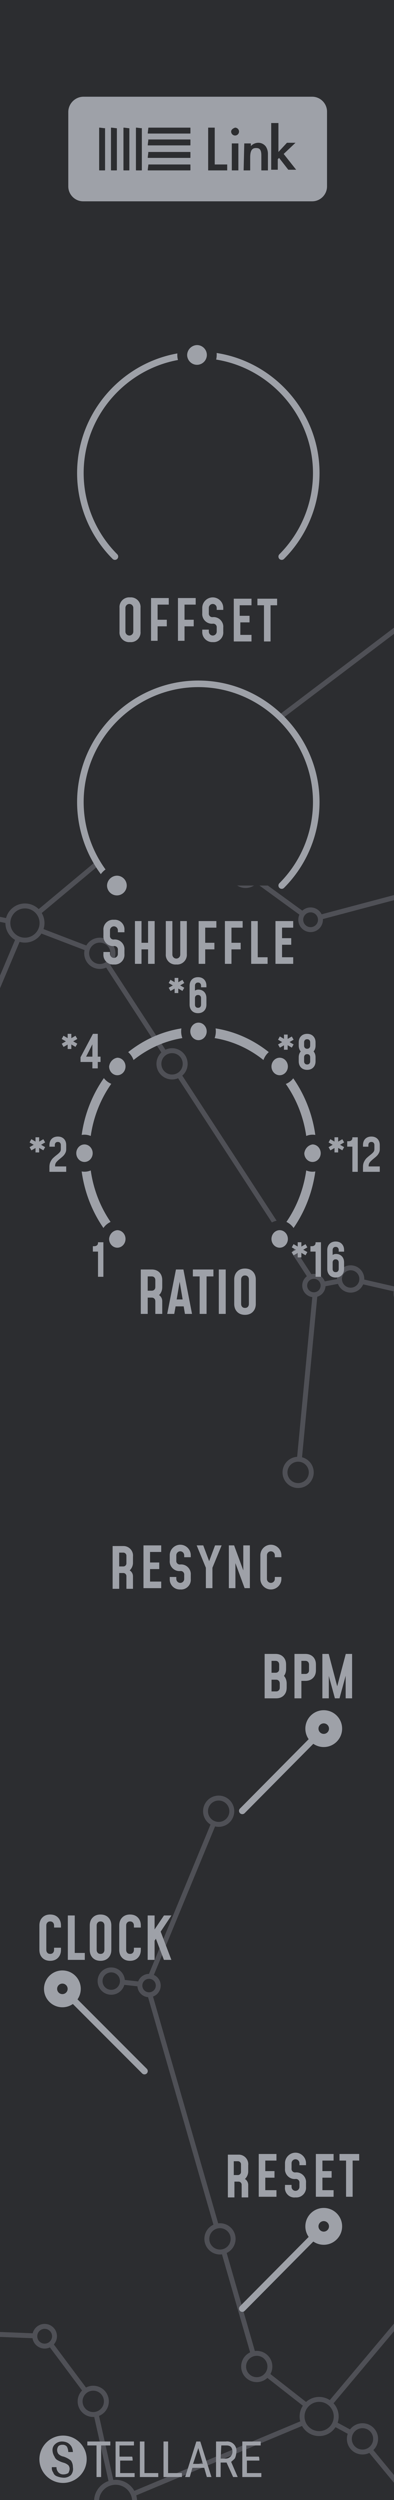 <?xml version="1.0" encoding="UTF-8" standalone="no"?>
<!DOCTYPE svg PUBLIC "-//W3C//DTD SVG 1.1//EN" "http://www.w3.org/Graphics/SVG/1.1/DTD/svg11.dtd">
<svg width="60px" height="380px" version="1.1" xmlns="http://www.w3.org/2000/svg" xmlns:xlink="http://www.w3.org/1999/xlink" xml:space="preserve" xmlns:serif="http://www.serif.com/" style="fill-rule:evenodd;clip-rule:evenodd;stroke-linecap:round;stroke-miterlimit:10;">
    <rect id="path33453" x="0" y="0" width="60" height="380" style="fill:rgb(44,45,48);"/>
    <g id="FUN">
        <g>
            <g>
                <path d="M45.4,223.8l2.7,-28.4" style="fill:none;stroke:rgb(79,80,86);stroke-width:0.75px;"/>
                <path d="M63,196.6l-9.6,-2.2" style="fill:none;stroke:rgb(79,80,86);stroke-width:0.75px;"/>
                <path d="M48.1,195.4l5.3,-1" style="fill:none;stroke:rgb(79,80,86);stroke-width:0.75px;"/>
                <path d="M15.2,144.9l32.9,50.5" style="fill:none;stroke:rgb(79,80,86);stroke-width:0.75px;"/>
                <path d="M3.7,140.5l11.5,4.4" style="fill:none;stroke:rgb(79,80,86);stroke-width:0.75px;"/>
                <path d="M-7.8,167.7l11.5,-27.2" style="fill:none;stroke:rgb(79,80,86);stroke-width:0.75px;"/>
                <path d="M29.6,118.9l-25.9,21.6" style="fill:none;stroke:rgb(79,80,86);stroke-width:0.75px;"/>
                <path d="M37.4,132.6l-7.8,-13.7" style="fill:none;stroke:rgb(79,80,86);stroke-width:0.75px;"/>
                <path d="M47.3,139.8l-9.9,-7.2" style="fill:none;stroke:rgb(79,80,86);stroke-width:0.75px;"/>
                <path d="M74.1,132.7l-26.8,7.1" style="fill:none;stroke:rgb(79,80,86);stroke-width:0.75px;"/>
                <path d="M70,88.3l-40.4,30.6" style="fill:none;stroke:rgb(79,80,86);stroke-width:0.75px;"/>
                <path d="M-3.1,139.1l6.8,1.4" style="fill:none;stroke:rgb(79,80,86);stroke-width:0.75px;"/>
            </g>
            <g>
                <circle cx="47.3" cy="139.8" r="1.5" style="fill:rgb(44,45,48);stroke:rgb(79,80,86);stroke-width:0.75px;"/>
                <circle cx="37.4" cy="132.6" r="2" style="fill:rgb(44,45,48);stroke:rgb(79,80,86);stroke-width:0.75px;"/>
                <circle cx="29.6" cy="118.9" r="2.9" style="fill:rgb(44,45,48);stroke:rgb(79,80,86);stroke-width:0.75px;"/>
                <circle cx="15.2" cy="144.9" r="2" style="fill:rgb(44,45,48);stroke:rgb(79,80,86);stroke-width:0.75px;"/>
                <circle cx="3.8" cy="140.3" r="2.6" style="fill:rgb(44,45,48);stroke:rgb(79,80,86);stroke-width:0.75px;"/>
                <circle cx="26.2" cy="161.7" r="2" style="fill:rgb(44,45,48);stroke:rgb(79,80,86);stroke-width:0.75px;"/>
                <circle cx="47.8" cy="195.4" r="1.4" style="fill:rgb(44,45,48);stroke:rgb(79,80,86);stroke-width:0.75px;"/>
                <circle cx="53.4" cy="194.4" r="1.7" style="fill:rgb(44,45,48);stroke:rgb(79,80,86);stroke-width:0.75px;"/>
                <circle cx="62.3" cy="196.6" r="2" style="fill:rgb(44,45,48);stroke:rgb(79,80,86);stroke-width:0.75px;"/>
                <circle cx="45.4" cy="223.8" r="2" style="fill:rgb(44,45,48);stroke:rgb(79,80,86);stroke-width:0.75px;"/>
            </g>
        </g>
        <g>
            <g>
                <path d="M33.3,275.3l-10.9,26.4" style="fill:none;stroke:rgb(79,80,86);stroke-width:0.75px;"/>
                <path d="M22.4,301.7l-5.4,-0.6" style="fill:none;stroke:rgb(79,80,86);stroke-width:0.75px;"/>
                <path d="M39.1,359.7l-16.7,-58" style="fill:none;stroke:rgb(79,80,86);stroke-width:0.75px;"/>
                <path d="M48.7,367.2l-9.6,-7.5" style="fill:none;stroke:rgb(79,80,86);stroke-width:0.75px;"/>
                <path d="M67.7,344.6l-19,22.6" style="fill:none;stroke:rgb(79,80,86);stroke-width:0.75px;"/>
                <path d="M17.6,380.2l31.1,-13" style="fill:none;stroke:rgb(79,80,86);stroke-width:0.75px;"/>
                <path d="M14.2,365l3.4,15.2" style="fill:none;stroke:rgb(79,80,86);stroke-width:0.75px;"/>
                <path d="M6.8,355.1l7.4,9.9" style="fill:none;stroke:rgb(79,80,86);stroke-width:0.75px;"/>
                <path d="M-20.8,354l27.6,1.1" style="fill:none;stroke:rgb(79,80,86);stroke-width:0.75px;"/>
                <path d="M-29.9,397.7l47.5,-17.5" style="fill:none;stroke:rgb(79,80,86);stroke-width:0.75px;"/>
                <path d="M54.8,370.5l-6.1,-3.3" style="fill:none;stroke:rgb(79,80,86);stroke-width:0.75px;"/>
                <path d="M68.1,386.6l-13.3,-16.1" style="fill:none;stroke:rgb(79,80,86);stroke-width:0.75px;"/>
            </g>
            <g>
                <circle cx="6.8" cy="355.1" r="1.5" style="fill:rgb(44,45,48);stroke:rgb(79,80,86);stroke-width:0.75px;"/>
                <circle cx="14.2" cy="365" r="2" style="fill:rgb(44,45,48);stroke:rgb(79,80,86);stroke-width:0.75px;"/>
                <circle cx="17.6" cy="380.2" r="2.9" style="fill:rgb(44,45,48);stroke:rgb(79,80,86);stroke-width:0.75px;"/>
                <circle cx="39.1" cy="359.7" r="2" style="fill:rgb(44,45,48);stroke:rgb(79,80,86);stroke-width:0.75px;"/>
                <circle cx="48.6" cy="367.3" r="2.6" style="fill:rgb(44,45,48);stroke:rgb(79,80,86);stroke-width:0.75px;"/>
                <circle cx="55.2" cy="370.7" r="2" style="fill:rgb(44,45,48);stroke:rgb(79,80,86);stroke-width:0.75px;"/>
                <circle cx="33.5" cy="340.3" r="2" style="fill:rgb(44,45,48);stroke:rgb(79,80,86);stroke-width:0.75px;"/>
                <circle cx="22.7" cy="301.8" r="1.4" style="fill:rgb(44,45,48);stroke:rgb(79,80,86);stroke-width:0.75px;"/>
                <g transform="matrix(1,-0.01,0.01,1,-3.07,0.189)">
                    <circle cx="16.999" cy="301.101" r="1.7" style="fill:rgb(44,45,48);stroke:rgb(79,80,86);stroke-width:0.75px;"/>
                </g>
                <circle cx="33.3" cy="275.3" r="2" style="fill:rgb(44,45,48);stroke:rgb(79,80,86);stroke-width:0.75px;"/>
            </g>
        </g>
    </g>
    <g id="PRINT">
        <g>
            <path d="M36.9,350.9l12.3,-12.4" style="fill:none;stroke:rgb(158,161,168);stroke-width:1px;"/>
            <g>
                <circle cx="49.3" cy="338.4" r="2.3" style="fill:rgb(158,161,168);stroke:rgb(158,161,168);stroke-width:1px;"/>
                <circle cx="49.3" cy="338.4" r="0.8" style="fill:rgb(44,45,48);"/>
            </g>
        </g>
        <g transform="matrix(1,0,0,1,0,-75.654)">
            <path d="M36.9,350.9l12.3,-12.4" style="fill:none;stroke:rgb(158,161,168);stroke-width:1px;"/>
            <g>
                <circle cx="49.3" cy="338.4" r="2.3" style="fill:rgb(158,161,168);stroke:rgb(158,161,168);stroke-width:1px;"/>
                <circle cx="49.3" cy="338.4" r="0.8" style="fill:rgb(44,45,48);"/>
            </g>
        </g>
        <g>
            <path d="M22,314.8l-12.4,-12.4" style="fill:none;stroke:rgb(158,161,168);stroke-width:1px;"/>
            <g>
                <circle cx="9.5" cy="302.3" r="2.3" style="fill:rgb(158,161,168);stroke:rgb(158,161,168);stroke-width:1px;"/>
                <circle cx="9.5" cy="302.3" r="0.8" style="fill:rgb(44,45,48);"/>
            </g>
        </g>
        <g>
            <path d="M9.6,370.2c-1.975,0 -3.6,1.625 -3.6,3.6c0,1.975 1.625,3.6 3.6,3.6c1.975,0 3.6,-1.625 3.6,-3.6l0,-0.015c0,-1.967 -1.618,-3.585 -3.585,-3.585l-0.015,0Zm1.2,6c-0.328,0.293 -0.762,0.438 -1.2,0.4c-0.309,-0.019 -0.612,-0.086 -0.9,-0.2c-0.287,-0.087 -0.513,-0.313 -0.6,-0.6c-0.17,-0.23 -0.242,-0.517 -0.2,-0.8l0.7,0c-0.008,0.295 0.1,0.583 0.3,0.8c0.207,0.216 0.502,0.327 0.8,0.3c0.247,-0.006 0.488,-0.075 0.7,-0.2c0.111,-0.182 0.179,-0.388 0.2,-0.6c0.013,-0.218 -0.058,-0.433 -0.2,-0.6c-0.231,-0.195 -0.506,-0.332 -0.8,-0.4c-0.316,-0.095 -0.618,-0.229 -0.9,-0.4c-0.185,-0.118 -0.325,-0.294 -0.4,-0.5c-0.175,-0.27 -0.278,-0.579 -0.3,-0.9c-0.039,-0.378 0.111,-0.753 0.4,-1c0.297,-0.276 0.695,-0.421 1.1,-0.4c0.278,0.007 0.551,0.075 0.8,0.2c0.248,0.146 0.454,0.352 0.6,0.6c0.125,0.249 0.193,0.522 0.2,0.8l-0.7,0c-0.007,-0.278 -0.075,-0.551 -0.2,-0.8c-0.165,-0.215 -0.431,-0.329 -0.7,-0.3c-0.218,-0.013 -0.433,0.058 -0.6,0.2c-0.266,0.355 -0.266,0.845 0,1.2c0.22,0.211 0.499,0.351 0.8,0.4c0.399,0.134 0.771,0.337 1.1,0.6c0.203,0.293 0.308,0.643 0.3,1c0.084,0.424 -0.026,0.865 -0.3,1.2Z" style="fill:rgb(158,161,168);fill-rule:nonzero;"/>
            <path d="M16.8,371.7l-1.4,0l0,4.8l-0.7,0l0,-4.8l-1.4,0l0,-0.6l3.5,0l0,0.6Z" style="fill:rgb(158,161,168);fill-rule:nonzero;"/>
            <path d="M20.2,374l-1.9,0l0,1.9l2.2,0l0,0.6l-2.9,0l0,-5.4l2.8,0l0,0.6l-2.2,0l0,1.7l1.9,0c0.1,0 0.1,0.6 0.1,0.6Z" style="fill:rgb(158,161,168);fill-rule:nonzero;"/>
            <path d="M22,375.9l2.1,0l0,0.6l-2.8,0l0,-5.4l0.7,0l0,4.8Z" style="fill:rgb(158,161,168);fill-rule:nonzero;"/>
            <path d="M25.6,375.9l2.1,0l0,0.6l-2.8,0l0,-5.4l0.7,0l0,4.8Z" style="fill:rgb(158,161,168);fill-rule:nonzero;"/>
            <path d="M31.1,375.1l-1.8,0l-0.4,1.4l-0.7,0l1.7,-5.4l0.6,0l1.7,5.4l-0.7,0l-0.4,-1.4Zm-1.7,-0.6l1.5,0l-0.7,-2.4l-0.8,2.4Z" style="fill:rgb(158,161,168);fill-rule:nonzero;"/>
            <path d="M34.5,374.3l-0.9,0l0,2.2l-0.7,0l0,-5.4l1.5,0c0.066,-0.009 0.133,-0.014 0.2,-0.014c0.776,0 1.414,0.638 1.414,1.414c0,0.067 -0.005,0.134 -0.014,0.2c-0.019,0.309 -0.086,0.612 -0.2,0.9c-0.1,0.2 -0.4,0.4 -0.6,0.6l1,2.3l-0.7,0l-1,-2.2Zm-0.9,-0.6l0.8,0c0.543,-0.013 0.987,-0.457 1,-1c0,-0.7 -0.3,-1 -0.9,-1l-0.8,0l-0.1,2Z" style="fill:rgb(158,161,168);fill-rule:nonzero;"/>
            <path d="M39.5,374l-1.9,0l0,1.9l2.2,0l0,0.6l-2.9,0l0,-5.4l2.8,0l0,0.6l-2.2,0l0,1.7l1.9,0c0.1,0 0.1,0.6 0.1,0.6Z" style="fill:rgb(158,161,168);fill-rule:nonzero;"/>
        </g>
        <g>
            <path d="M12.7,14.7l34.837,0c1.242,0 2.263,1.021 2.263,2.263l0,11.374c0,1.242 -1.021,2.263 -2.263,2.263l-0.037,0l-34.8,0l-0.037,0c-1.242,0 -2.263,-1.021 -2.263,-2.263l0,-0.037l0,-11.3c0.014,-1.256 1.044,-2.286 2.3,-2.3Z" style="fill:rgb(158,161,168);fill-rule:nonzero;"/>
            <g>
                <path d="M32.7,19.4l0,5.6l1.9,0l0,0.9l-2.9,0l0,-6.5l1,0Z" style="fill:rgb(44,45,48);fill-rule:nonzero;"/>
                <path d="M35.8,19.4c0.329,0 0.6,0.271 0.6,0.6c0,0.329 -0.271,0.6 -0.6,0.6c-0.329,0 -0.6,-0.271 -0.6,-0.6c0,-0.3 0.3,-0.5 0.6,-0.6Zm0.5,2.4l0,4.1l-1,0l0,-4.1l1,0Z" style="fill:rgb(44,45,48);fill-rule:nonzero;"/>
                <path d="M37.2,21.8l1,0l0,0.4c0.287,-0.303 0.682,-0.483 1.1,-0.5c0.475,-0.012 0.925,0.213 1.2,0.6c0.204,0.33 0.308,0.712 0.3,1.1l0,2.5l-1,0l0,-2.3c0,-1 -0.4,-1.1 -0.8,-1.1c-0.4,0 -0.9,0.1 -0.9,1.4l0,2l-1,0l0.1,-4.1Z" style="fill:rgb(44,45,48);fill-rule:nonzero;"/>
                <path d="M42.4,18.7l0,4.4l1.3,-1.4l1.3,0l-1.8,1.7l1.9,2.4l-1.2,0l-1.4,-1.8l-0.2,0.2l0,1.6l-1,0l0,-7.1l1.1,0Z" style="fill:rgb(44,45,48);fill-rule:nonzero;"/>
                <path d="M22.6,19.4l-0.1,0.8c0,0.1 0,0.1 0.1,0.1l6.3,0c0.1,0 0.1,0 0.1,-0.1l0,-0.7c0,-0.1 0,-0.1 -0.1,-0.1l-6.3,0Zm0,1.8c-0.1,0 -0.1,0.1 0,0l-0.1,0.8c0,0.1 0,0.1 0.1,0.1l6.3,0c0.1,0 0.1,0 0.1,-0.1l0,-0.7c0,-0.1 0,-0.1 -0.1,-0.1l-6.3,0Zm0,1.9c-0.1,0 -0.1,0.1 0,0l-0.1,0.8c0,0.1 0,0.1 0.1,0.1l6.3,0c0.1,0 0.1,0 0.1,-0.1l0,-0.7c0,-0.1 0,-0.1 -0.1,-0.1l-6.3,0Zm0,1.9l-0.1,0.8c0,0.1 0,0.1 0.1,0.1l6.3,0c0.1,0 0.1,0 0.1,-0.1l0,-0.7c0,-0.1 0,-0.1 -0.1,-0.1l-6.3,0Zm-1,-5.5c0,-0.1 -0.1,-0.1 0,0l-0.8,-0.1c-0.1,0 -0.1,0 -0.1,0.1l0,6.3c0,0.1 0,0.1 0.1,0.1l0.7,0c0.1,0 0.1,0 0.1,-0.1l0,-6.3Zm-1.9,0l-0.8,-0.1c-0.1,0 -0.1,0 -0.1,0.1l0,6.3c0,0.1 0,0.1 0.1,0.1l0.7,0c0.1,0 0.1,0 0.1,-0.1l0,-6.3Zm-1.9,0l-0.8,-0.1c-0.1,0 -0.1,0 -0.1,0.1l0,6.3c0,0.1 0,0.1 0.1,0.1l0.7,0c0.1,0 0.1,0 0.1,-0.1l0,-6.3Zm-1.8,0c0,-0.1 -0.1,-0.1 0,0l-0.8,-0.1c-0.1,0 -0.1,0 -0.1,0.1l0,6.3c0,0.1 0,0.1 0.1,0.1l0.7,0c0.1,0 0.1,0 0.1,-0.1l0,-6.3Z" style="fill:rgb(44,45,48);fill-rule:nonzero;"/>
            </g>
        </g>
        <g transform="matrix(1,0,0,1,0,-63)">
            <path d="M17.5,147.6c-3.367,-3.367 -5.261,-7.938 -5.261,-12.7c0,-9.853 8.108,-17.961 17.961,-17.961c9.853,0 17.961,8.108 17.961,17.961c0,4.762 -1.894,9.333 -5.261,12.7" style="fill:rgb(44,45,48);fill-rule:nonzero;stroke:rgb(158,161,168);stroke-width:1px;"/>
            <g>
                <circle cx="30" cy="116.95" r="2.3" style="fill:rgb(158,161,168);"/>
                <path d="M30,115.45c0.823,0 1.5,0.677 1.5,1.5c0,0.823 -0.677,1.5 -1.5,1.5c-0.823,0 -1.5,-0.677 -1.5,-1.5c0.02,-0.815 0.685,-1.48 1.5,-1.5m0,-1.5c-1.646,0 -3,1.354 -3,3c0,1.646 1.354,3 3,3c1.646,0 3,-1.354 3,-3l0,-0.054c0,-1.616 -1.33,-2.946 -2.946,-2.946l-0.054,0Z" style="fill:rgb(44,45,48);fill-rule:nonzero;"/>
            </g>
            <circle cx="30.2" cy="134.9" r="18" style="fill:none;"/>
        </g>
        <g transform="matrix(1,0,0,1,0,-61)">
            <path d="M17.5,195.6c-3.367,-3.367 -5.261,-7.938 -5.261,-12.7c0,-9.853 8.108,-17.961 17.961,-17.961c9.853,0 17.961,8.108 17.961,17.961c0,4.762 -1.894,9.333 -5.261,12.7" style="fill:rgb(44,45,48);fill-rule:nonzero;stroke:rgb(158,161,168);stroke-width:1px;"/>
            <g>
                <circle cx="17.8" cy="195.6" r="2.3" style="fill:rgb(158,161,168);"/>
                <path d="M17.8,194.1c0.823,0 1.5,0.677 1.5,1.5c0,0.823 -0.677,1.5 -1.5,1.5c-0.823,0 -1.5,-0.677 -1.5,-1.5c0.02,-0.815 0.685,-1.48 1.5,-1.5m0,-1.5c-1.646,0 -3,1.354 -3,3c0,1.646 1.354,3 3,3c1.646,0 3,-1.354 3,-3l0,-0.054c0,-1.616 -1.33,-2.946 -2.946,-2.946l-0.054,0Z" style="fill:rgb(44,45,48);fill-rule:nonzero;"/>
            </g>
            <circle cx="30.2" cy="182.9" r="18" style="fill:none;"/>
        </g>
        <g transform="matrix(1,0,0,1,0.25,-61)">
            <path d="M15.5,206l0,-0.3l1,0l0,0.3c0,0.329 0.271,0.6 0.6,0.6c0.329,0 0.6,-0.271 0.6,-0.6l0,-0.6c0.004,-0.025 0.005,-0.05 0.005,-0.075c0,-0.291 -0.239,-0.53 -0.53,-0.53c-0.025,0 -0.05,0.001 -0.075,0.005c-0.045,0.004 -0.089,0.006 -0.134,0.006c-0.808,0 -1.472,-0.664 -1.472,-1.472c0,-0.045 0.002,-0.089 0.006,-0.134l0,-0.8c-0.004,-0.045 -0.006,-0.089 -0.006,-0.134c0,-0.808 0.664,-1.472 1.472,-1.472c0.045,0 0.089,0.002 0.134,0.006c0.045,-0.004 0.089,-0.006 0.134,-0.006c0.808,0 1.472,0.664 1.472,1.472c0,0.045 -0.002,0.089 -0.006,0.134l0,0.3l-1,0l0,-0.3c0,-0.329 -0.271,-0.6 -0.6,-0.6c-0.329,0 -0.6,0.271 -0.6,0.6l0,0.8c-0.004,0.025 -0.005,0.05 -0.005,0.075c0,0.291 0.239,0.53 0.53,0.53c0.025,0 0.05,-0.001 0.075,-0.005c0.045,-0.004 0.089,-0.006 0.134,-0.006c0.808,0 1.472,0.664 1.472,1.472c0,0.045 -0.002,0.089 -0.006,0.134l0,0.6c0.004,0.045 0.006,0.089 0.006,0.134c0,0.808 -0.664,1.472 -1.472,1.472c-0.045,0 -0.089,-0.002 -0.134,-0.006c-0.045,0.004 -0.091,0.006 -0.136,0.006c-0.807,0 -1.47,-0.663 -1.47,-1.47c0,-0.045 0.002,-0.091 0.006,-0.136Z" style="fill:rgb(158,161,168);fill-rule:nonzero;"/>
            <path d="M20.3,201l1,0l0,3.3l1,0l0,-3.3l1,0l0,6.5l-1,0l0,-2.2l-1,0l0,2.2l-1,0l0,-6.5Z" style="fill:rgb(158,161,168);fill-rule:nonzero;"/>
            <path d="M28.2,206c0.004,0.045 0.006,0.089 0.006,0.134c0,0.808 -0.664,1.472 -1.472,1.472c-0.045,0 -0.089,-0.002 -0.134,-0.006c-0.045,0.004 -0.089,0.006 -0.134,0.006c-0.808,0 -1.472,-0.664 -1.472,-1.472c0,-0.045 0.002,-0.089 0.006,-0.134l0,-5l1,0l0,5.1c0,0.329 0.271,0.6 0.6,0.6c0.329,0 0.6,-0.271 0.6,-0.6l0,-5.1l1,0l0,5Z" style="fill:rgb(158,161,168);fill-rule:nonzero;"/>
            <path d="M30,201l2.7,0l0,1l-1.7,0l0,2.3l1.4,0l0,1l-1.4,0l0,2.2l-1,0l0,-6.5Z" style="fill:rgb(158,161,168);fill-rule:nonzero;"/>
            <path d="M34,201l2.7,0l0,1l-1.7,0l0,2.3l1.4,0l0,1l-1.4,0l0,2.2l-1,0l0,-6.5Z" style="fill:rgb(158,161,168);fill-rule:nonzero;"/>
            <path d="M39,206.5l1.5,0l0,1l-2.5,0l0,-6.5l1,0l0,5.5Z" style="fill:rgb(158,161,168);fill-rule:nonzero;"/>
            <path d="M44.4,202l-1.7,0l0,1.6l1.4,0l0,1l-1.4,0l0,1.9l1.7,0l0,1l-2.7,0l0,-6.5l2.7,0l0,1Z" style="fill:rgb(158,161,168);fill-rule:nonzero;"/>
        </g>
        <g transform="matrix(1,0,0,1,-6.873,-9.916)">
            <g transform="matrix(9,0,0,9,27.611,209.624)">
                <path d="M0.441,-0.455c0,0.057 -0.018,0.103 -0.054,0.137c0.017,0.012 0.031,0.027 0.04,0.044c0.009,0.018 0.014,0.038 0.014,0.061l0,0.213l-0.117,0l0,-0.213c0,-0.019 -0.006,-0.034 -0.017,-0.045c-0.011,-0.011 -0.025,-0.017 -0.044,-0.017l-0.068,0l0,0.275l-0.117,0l0,-0.75l0.185,0c0.054,0 0.097,0.017 0.13,0.049c0.032,0.033 0.048,0.077 0.048,0.131l0,0.115Zm-0.117,-0.115c0,-0.019 -0.006,-0.035 -0.017,-0.046c-0.011,-0.011 -0.025,-0.017 -0.044,-0.017l-0.068,0l0,0.241l0.068,0c0.019,0 0.033,-0.006 0.044,-0.017c0.012,-0.011 0.017,-0.027 0.017,-0.046l0,-0.115Z" style="fill:rgb(158,161,168);fill-rule:nonzero;"/>
            </g>
            <g transform="matrix(9,0,0,9,32.165,209.624)">
                <path d="M0.439,0l-0.12,0l-0.021,-0.127l-0.137,0l-0.023,0.127l-0.119,0l0.148,-0.75l0.126,0l0.146,0.75Zm-0.159,-0.244l-0.05,-0.299l-0.051,0.299l0.101,0Z" style="fill:rgb(158,161,168);fill-rule:nonzero;"/>
            </g>
            <g transform="matrix(9,0,0,9,36.125,209.624)">
                <path d="M0.128,-0.633l-0.115,0l0,-0.117l0.348,0l0,0.117l-0.116,0l0,0.633l-0.117,0l0,-0.633Z" style="fill:rgb(158,161,168);fill-rule:nonzero;"/>
            </g>
            <g transform="matrix(9,0,0,9,39.491,209.624)">
                <rect x="0.078" y="-0.75" width="0.117" height="0.75" style="fill:rgb(158,161,168);fill-rule:nonzero;"/>
            </g>
            <g transform="matrix(9,0,0,9,41.939,209.624)">
                <path d="M0.249,0.016c-0.055,0 -0.1,-0.017 -0.133,-0.051c-0.032,-0.033 -0.049,-0.078 -0.049,-0.134l0,-0.412c0,-0.056 0.017,-0.101 0.05,-0.134c0.033,-0.034 0.077,-0.051 0.132,-0.051c0.055,0 0.1,0.017 0.133,0.051c0.033,0.034 0.05,0.079 0.05,0.134l0,0.412c0,0.055 -0.017,0.1 -0.05,0.134c-0.033,0.034 -0.078,0.051 -0.133,0.051Zm0,-0.117c0.021,0 0.037,-0.006 0.048,-0.018c0.012,-0.013 0.018,-0.029 0.018,-0.05l0,-0.412c0,-0.021 -0.006,-0.037 -0.018,-0.049c-0.011,-0.013 -0.027,-0.019 -0.048,-0.019c-0.02,0 -0.036,0.006 -0.047,0.019c-0.012,0.012 -0.018,0.028 -0.018,0.049l0,0.412c0,0.021 0.006,0.037 0.018,0.05c0.011,0.012 0.027,0.018 0.047,0.018Z" style="fill:rgb(158,161,168);fill-rule:nonzero;"/>
            </g>
        </g>
        <g transform="matrix(1,0,0,1,-0.15,-10.206)">
            <path d="M19.9,248.9c0.312,0.192 0.502,0.534 0.5,0.9l0,1.9l-1,0l0,-1.9c0.001,-0.009 0.001,-0.019 0.001,-0.028c0,-0.26 -0.213,-0.473 -0.473,-0.473c-0.009,0 -0.019,0 -0.028,0.001l-0.6,0l0,2.4l-1,0l0,-6.5l1.6,0c0.021,-0.001 0.041,-0.001 0.062,-0.001c0.793,0 1.446,0.653 1.446,1.446c0,0.052 -0.002,0.103 -0.008,0.155l0,1c-0.017,0.418 -0.197,0.813 -0.5,1.1Zm-0.5,-2.2c0.001,-0.009 0.001,-0.019 0.001,-0.028c0,-0.26 -0.213,-0.473 -0.473,-0.473c-0.009,0 -0.019,0 -0.028,0.001l-0.6,0l0,2.1l0.6,0c0.009,0.001 0.019,0.001 0.028,0.001c0.26,0 0.473,-0.213 0.473,-0.473c0,-0.009 0,-0.019 -0.001,-0.028l0,-1.1Z" style="fill:rgb(158,161,168);fill-rule:nonzero;"/>
            <path d="M24.7,246.1l-1.7,0l0,1.6l1.4,0l0,1l-1.4,0l0,1.9l1.7,0l0,1l-2.7,0l0,-6.5l2.7,0l0,1Z" style="fill:rgb(158,161,168);fill-rule:nonzero;"/>
            <path d="M26,250.2l0,-0.3l1,0l0,0.3c0,0.329 0.271,0.6 0.6,0.6c0.329,0 0.6,-0.271 0.6,-0.6l0,-0.6c0.004,-0.025 0.005,-0.05 0.005,-0.075c0,-0.291 -0.239,-0.53 -0.53,-0.53c-0.025,0 -0.05,0.001 -0.075,0.005c-0.045,0.004 -0.089,0.006 -0.134,0.006c-0.808,0 -1.472,-0.664 -1.472,-1.472c0,-0.045 0.002,-0.089 0.006,-0.134l0,-0.8c0,-0.878 0.722,-1.6 1.6,-1.6c0.878,0 1.6,0.722 1.6,1.6l0,0.3l-1,0l0,-0.3c0,-0.329 -0.271,-0.6 -0.6,-0.6c-0.329,0 -0.6,0.271 -0.6,0.6l0,0.8c-0.004,0.025 -0.005,0.05 -0.005,0.075c0,0.291 0.239,0.53 0.53,0.53c0.025,0 0.05,-0.001 0.075,-0.005c0.045,-0.004 0.089,-0.006 0.134,-0.006c0.808,0 1.472,0.664 1.472,1.472c0,0.045 -0.002,0.089 -0.006,0.134l0,0.6c0.004,0.045 0.006,0.089 0.006,0.134c0,0.808 -0.664,1.472 -1.472,1.472c-0.045,0 -0.089,-0.002 -0.134,-0.006c-0.027,0.001 -0.054,0.002 -0.08,0.002c-0.835,0 -1.522,-0.687 -1.522,-1.522c0,-0.026 0.001,-0.053 0.002,-0.08Z" style="fill:rgb(158,161,168);fill-rule:nonzero;"/>
            <path d="M33.9,245.1l-1.4,3.4l0,3.1l-1,0l0,-3.1l-1.4,-3.4l1,0l0.9,2.4l0.9,-2.4l1,0Z" style="fill:rgb(158,161,168);fill-rule:nonzero;"/>
            <path d="M38.2,245.1l0,6.5l-0.8,0l-1.4,-3.8l0,3.8l-1,0l0,-6.5l0.8,0l1.4,3.8l0,-3.8l1,0Z" style="fill:rgb(158,161,168);fill-rule:nonzero;"/>
            <path d="M43,250.2c0,0.878 -0.722,1.6 -1.6,1.6c-0.878,0 -1.6,-0.722 -1.6,-1.6l0,-3.6c0,-0.878 0.722,-1.6 1.6,-1.6c0.878,0 1.6,0.722 1.6,1.6l0,0.3l-1,0l0,-0.3c0,-0.329 -0.271,-0.6 -0.6,-0.6c-0.329,0 -0.6,0.271 -0.6,0.6l0,3.6c0,0.329 0.271,0.6 0.6,0.6c0.329,0 0.6,-0.271 0.6,-0.6l0,-0.3l1,0l0,0.3Z" style="fill:rgb(158,161,168);fill-rule:nonzero;"/>
        </g>
        <g transform="matrix(1,0,0,1,0,-63)">
            <path d="M18.2,159l0,-3.6c-0.004,-0.045 -0.006,-0.089 -0.006,-0.134c0,-0.808 0.664,-1.472 1.472,-1.472c0.045,0 0.089,0.002 0.134,0.006c0.045,-0.004 0.089,-0.006 0.134,-0.006c0.808,0 1.472,0.664 1.472,1.472c0,0.045 -0.002,0.089 -0.006,0.134l0,3.6c0.004,0.045 0.006,0.089 0.006,0.134c0,0.808 -0.664,1.472 -1.472,1.472c-0.045,0 -0.089,-0.002 -0.134,-0.006c-0.045,0.004 -0.089,0.006 -0.134,0.006c-0.808,0 -1.472,-0.664 -1.472,-1.472c0,-0.045 0.002,-0.089 0.006,-0.134Zm2.1,0l0,-3.6c0,-0.329 -0.271,-0.6 -0.6,-0.6c-0.329,0 -0.6,0.271 -0.6,0.6l0,3.6c0,0.329 0.271,0.6 0.6,0.6c0.329,0 0.6,-0.271 0.6,-0.6l0,0Z" style="fill:rgb(158,161,168);fill-rule:nonzero;"/>
            <path d="M23,153.9l2.7,0l0,1l-1.7,0l0,2.3l1.4,0l0,1l-1.4,0l0,2.2l-1,0l0,-6.5Z" style="fill:rgb(158,161,168);fill-rule:nonzero;"/>
            <path d="M27.1,153.9l2.7,0l0,1l-1.7,0l0,2.3l1.4,0l0,1l-1.4,0l0,2.2l-1,0l0,-6.5Z" style="fill:rgb(158,161,168);fill-rule:nonzero;"/>
            <path d="M30.8,159l0,-0.3l1,0l0,0.3c0,0.329 0.271,0.6 0.6,0.6c0.329,0 0.6,-0.271 0.6,-0.6l0,-0.6c0.004,-0.025 0.005,-0.05 0.005,-0.075c0,-0.291 -0.239,-0.53 -0.53,-0.53c-0.025,0 -0.05,0.001 -0.075,0.005c-0.045,0.004 -0.089,0.006 -0.134,0.006c-0.808,0 -1.472,-0.664 -1.472,-1.472c0,-0.045 0.002,-0.089 0.006,-0.134l0,-0.8c0,-0.878 0.722,-1.6 1.6,-1.6c0.878,0 1.6,0.722 1.6,1.6l0,0.3l-1,0l0,-0.3c0,-0.329 -0.271,-0.6 -0.6,-0.6c-0.329,0 -0.6,0.271 -0.6,0.6l0,0.8c-0.004,0.025 -0.005,0.05 -0.005,0.075c0,0.291 0.239,0.53 0.53,0.53c0.025,0 0.05,-0.001 0.075,-0.005c0.045,-0.004 0.089,-0.006 0.134,-0.006c0.808,0 1.472,0.664 1.472,1.472c0,0.045 -0.002,0.089 -0.006,0.134l0,0.6c0.004,0.045 0.006,0.089 0.006,0.134c0,0.808 -0.664,1.472 -1.472,1.472c-0.045,0 -0.089,-0.002 -0.134,-0.006c-0.027,0.001 -0.054,0.002 -0.08,0.002c-0.835,0 -1.522,-0.687 -1.522,-1.522c0,-0.026 0.001,-0.053 0.002,-0.08Z" style="fill:rgb(158,161,168);fill-rule:nonzero;"/>
            <path d="M38.2,155l-1.7,0l0,1.6l1.5,0l0,1l-1.4,0l0,1.9l1.7,0l0,1l-2.7,0l0,-6.5l2.7,0l0,1l-0.1,0Z" style="fill:rgb(158,161,168);fill-rule:nonzero;"/>
            <path d="M40.2,155l-1,0l0,-1l3,0l0,1l-1,0l0,5.5l-1,0l0,-5.5Z" style="fill:rgb(158,161,168);fill-rule:nonzero;"/>
        </g>
        <g>
            <path d="M37.3,331.2c0.312,0.192 0.502,0.534 0.5,0.9l0,1.9l-1,0l0,-1.9c0.001,-0.009 0.001,-0.019 0.001,-0.028c0,-0.26 -0.213,-0.473 -0.473,-0.473c-0.009,0 -0.019,0 -0.028,0.001l-0.6,0l0,2.4l-1,0l0,-6.5l1.6,0c0.021,-0.001 0.041,-0.001 0.062,-0.001c0.793,0 1.446,0.653 1.446,1.446c0,0.052 -0.002,0.103 -0.008,0.155l0,1c-0.017,0.418 -0.197,0.813 -0.5,1.1Zm-0.6,-2.2c0.001,-0.009 0.001,-0.019 0.001,-0.028c0,-0.26 -0.213,-0.473 -0.473,-0.473c-0.009,0 -0.019,0 -0.028,0.001l-0.6,0l0,2.1l0.6,0c0.009,0.001 0.019,0.001 0.028,0.001c0.26,0 0.473,-0.213 0.473,-0.473c0,-0.009 0,-0.019 -0.001,-0.028l0,-1.1Z" style="fill:rgb(158,161,168);fill-rule:nonzero;"/>
            <path d="M42.1,328.4l-1.7,0l0,1.6l1.4,0l0,1l-1.4,0l0,1.9l1.7,0l0,1l-2.7,0l0,-6.5l2.7,0l0,1Z" style="fill:rgb(158,161,168);fill-rule:nonzero;"/>
            <path d="M43.4,332.4l0,-0.3l1,0l0,0.3c0,0.329 0.271,0.6 0.6,0.6c0.329,0 0.6,-0.271 0.6,-0.6l0,-0.6c0.004,-0.025 0.005,-0.05 0.005,-0.075c0,-0.291 -0.239,-0.53 -0.53,-0.53c-0.025,0 -0.05,0.001 -0.075,0.005c-0.045,0.004 -0.089,0.006 -0.134,0.006c-0.808,0 -1.472,-0.664 -1.472,-1.472c0,-0.045 0.002,-0.089 0.006,-0.134l0,-0.8c0,-0.878 0.722,-1.6 1.6,-1.6c0.878,0 1.6,0.722 1.6,1.6l0,0.3l-1,0l0,-0.3c0,-0.329 -0.271,-0.6 -0.6,-0.6c-0.329,0 -0.6,0.271 -0.6,0.6l0,0.8c-0.004,0.025 -0.005,0.05 -0.005,0.075c0,0.291 0.239,0.53 0.53,0.53c0.025,0 0.05,-0.001 0.075,-0.005c0.045,-0.004 0.089,-0.006 0.134,-0.006c0.808,0 1.472,0.664 1.472,1.472c0,0.045 -0.002,0.089 -0.006,0.134l0,0.6c0.004,0.045 0.006,0.089 0.006,0.134c0,0.808 -0.664,1.472 -1.472,1.472c-0.045,0 -0.089,-0.002 -0.134,-0.006c-0.061,0.008 -0.123,0.012 -0.185,0.012c-0.783,0 -1.427,-0.644 -1.427,-1.427c0,-0.062 0.004,-0.124 0.012,-0.185Z" style="fill:rgb(158,161,168);fill-rule:nonzero;"/>
            <path d="M50.8,328.4l-1.7,0l0,1.6l1.4,0l0,1l-1.4,0l0,1.9l1.7,0l0,1l-2.7,0l0,-6.5l2.7,0l0,1Z" style="fill:rgb(158,161,168);fill-rule:nonzero;"/>
            <path d="M52.7,328.4l-1,0l0,-1l3,0l0,1l-1,0l0,5.5l-1,0l0,-5.5Z" style="fill:rgb(158,161,168);fill-rule:nonzero;"/>
        </g>
        <g transform="matrix(1,0,0,1,-0.071,33.183)">
            <g transform="matrix(9,0,0,9,5.468,264.711)">
                <path d="M0.432,-0.169c0,0.055 -0.017,0.1 -0.05,0.134c-0.033,0.034 -0.078,0.051 -0.133,0.051c-0.055,0 -0.1,-0.017 -0.133,-0.051c-0.032,-0.033 -0.049,-0.078 -0.049,-0.134l0,-0.412c0,-0.056 0.017,-0.101 0.05,-0.134c0.033,-0.034 0.077,-0.051 0.132,-0.051c0.055,0 0.1,0.017 0.133,0.051c0.033,0.034 0.05,0.079 0.05,0.134l0,0.035l-0.117,0l0,-0.035c0,-0.021 -0.006,-0.037 -0.018,-0.049c-0.011,-0.013 -0.027,-0.019 -0.048,-0.019c-0.02,0 -0.036,0.006 -0.047,0.019c-0.012,0.012 -0.018,0.028 -0.018,0.049l0,0.412c0,0.021 0.006,0.037 0.018,0.05c0.011,0.012 0.027,0.018 0.047,0.018c0.021,0 0.037,-0.006 0.048,-0.018c0.012,-0.013 0.018,-0.029 0.018,-0.05l0,-0.036l0.117,0l0,0.036Z" style="fill:rgb(158,161,168);fill-rule:nonzero;"/>
            </g>
            <g transform="matrix(9,0,0,9,9.698,264.711)">
                <path d="M0.195,-0.117l0.17,0l0,0.117l-0.287,0l0,-0.75l0.117,0l0,0.633Z" style="fill:rgb(158,161,168);fill-rule:nonzero;"/>
            </g>
            <g transform="matrix(9,0,0,9,13.136,264.711)">
                <path d="M0.249,0.016c-0.055,0 -0.1,-0.017 -0.133,-0.051c-0.032,-0.033 -0.049,-0.078 -0.049,-0.134l0,-0.412c0,-0.056 0.017,-0.101 0.05,-0.134c0.033,-0.034 0.077,-0.051 0.132,-0.051c0.055,0 0.1,0.017 0.133,0.051c0.033,0.034 0.05,0.079 0.05,0.134l0,0.412c0,0.055 -0.017,0.1 -0.05,0.134c-0.033,0.034 -0.078,0.051 -0.133,0.051Zm0,-0.117c0.021,0 0.037,-0.006 0.048,-0.018c0.012,-0.013 0.018,-0.029 0.018,-0.05l0,-0.412c0,-0.021 -0.006,-0.037 -0.018,-0.049c-0.011,-0.013 -0.027,-0.019 -0.048,-0.019c-0.02,0 -0.036,0.006 -0.047,0.019c-0.012,0.012 -0.018,0.028 -0.018,0.049l0,0.412c0,0.021 0.006,0.037 0.018,0.05c0.011,0.012 0.027,0.018 0.047,0.018Z" style="fill:rgb(158,161,168);fill-rule:nonzero;"/>
            </g>
            <g transform="matrix(9,0,0,9,17.627,264.711)">
                <path d="M0.432,-0.169c0,0.055 -0.017,0.1 -0.05,0.134c-0.033,0.034 -0.078,0.051 -0.133,0.051c-0.055,0 -0.1,-0.017 -0.133,-0.051c-0.032,-0.033 -0.049,-0.078 -0.049,-0.134l0,-0.412c0,-0.056 0.017,-0.101 0.05,-0.134c0.033,-0.034 0.077,-0.051 0.132,-0.051c0.055,0 0.1,0.017 0.133,0.051c0.033,0.034 0.05,0.079 0.05,0.134l0,0.035l-0.117,0l0,-0.035c0,-0.021 -0.006,-0.037 -0.018,-0.049c-0.011,-0.013 -0.027,-0.019 -0.048,-0.019c-0.02,0 -0.036,0.006 -0.047,0.019c-0.012,0.012 -0.018,0.028 -0.018,0.049l0,0.412c0,0.021 0.006,0.037 0.018,0.05c0.011,0.012 0.027,0.018 0.047,0.018c0.021,0 0.037,-0.006 0.048,-0.018c0.012,-0.013 0.018,-0.029 0.018,-0.05l0,-0.036l0.117,0l0,0.036Z" style="fill:rgb(158,161,168);fill-rule:nonzero;"/>
            </g>
            <g transform="matrix(9,0,0,9,21.857,264.711)">
                <path d="M0.298,-0.477l0.181,0.477l-0.126,0l-0.136,-0.357l-0.022,0.034l0,0.323l-0.117,0l0,-0.75l0.117,0l0,0.236l0.159,-0.236l0.126,0l-0.182,0.273Z" style="fill:rgb(158,161,168);fill-rule:nonzero;"/>
            </g>
        </g>
        <g transform="matrix(1,0,0,1,34.129,-6.569)">
            <g transform="matrix(9,0,0,9,5.468,264.711)">
                <path d="M0.405,-0.379c0.015,0.016 0.026,0.035 0.034,0.057c0.008,0.022 0.012,0.046 0.012,0.071l0,0.07c0,0.055 -0.016,0.098 -0.049,0.132c-0.032,0.032 -0.075,0.049 -0.129,0.049l-0.195,0l0,-0.75l0.185,0c0.054,0 0.097,0.017 0.129,0.049c0.033,0.033 0.049,0.077 0.049,0.131l0,0.075c0,0.046 -0.012,0.085 -0.036,0.116Zm-0.21,-0.053l0.068,0c0.019,0 0.033,-0.006 0.044,-0.017c0.012,-0.011 0.017,-0.027 0.017,-0.046l0,-0.075c0,-0.019 -0.006,-0.035 -0.017,-0.046c-0.011,-0.011 -0.025,-0.017 -0.044,-0.017l-0.068,0l0,0.201Zm0.139,0.181c0,-0.019 -0.006,-0.035 -0.017,-0.046c-0.011,-0.012 -0.025,-0.018 -0.044,-0.018l-0.078,0l0,0.198l0.078,0c0.019,0 0.033,-0.006 0.044,-0.018c0.012,-0.011 0.017,-0.027 0.017,-0.046l0,-0.07Z" style="fill:rgb(158,161,168);fill-rule:nonzero;"/>
            </g>
            <g transform="matrix(9,0,0,9,10.013,264.711)">
                <path d="M0.078,-0.75l0.185,0c0.054,0 0.097,0.017 0.13,0.049c0.032,0.033 0.048,0.077 0.048,0.131l0,0.095c0,0.054 -0.016,0.097 -0.048,0.13c-0.033,0.033 -0.076,0.05 -0.13,0.05l-0.068,0l0,0.295l-0.117,0l0,-0.75Zm0.185,0.338c0.019,0 0.033,-0.006 0.044,-0.017c0.012,-0.011 0.017,-0.027 0.017,-0.046l0,-0.095c0,-0.019 -0.006,-0.035 -0.017,-0.046c-0.011,-0.011 -0.025,-0.017 -0.044,-0.017l-0.068,0l0,0.221l0.068,0Z" style="fill:rgb(158,161,168);fill-rule:nonzero;"/>
            </g>
            <g transform="matrix(9,0,0,9,14.261,264.711)">
                <path d="M0.581,-0.75l0,0.75l-0.109,0l0,-0.381l-0.104,0.381l-0.078,0l-0.103,-0.378l0,0.378l-0.109,0l0,-0.75l0.107,0l0.144,0.547l0.145,-0.547l0.107,0Z" style="fill:rgb(158,161,168);fill-rule:nonzero;"/>
            </g>
        </g>
        <g transform="matrix(1.389,0,0,1.481,-319.106,18.296)">
            <path d="M260.3,114.8c2.333,-2.333 3.645,-5.501 3.645,-8.8c0,-6.827 -5.618,-12.445 -12.445,-12.445c-6.827,0 -12.445,5.618 -12.445,12.445c0,3.299 1.312,6.467 3.645,8.8" style="fill:none;fill-rule:nonzero;stroke:rgb(158,161,168);stroke-width:1px;"/>
            <g>
                <g>
                    <circle cx="242.6" cy="114.8" r="1.4" style="fill:rgb(158,161,168);"/>
                    <path d="M242.6,113.9c0.494,0 0.9,0.406 0.9,0.9c0,0.494 -0.406,0.9 -0.9,0.9c-0.494,0 -0.9,-0.406 -0.9,-0.9c0.033,-0.48 0.42,-0.867 0.9,-0.9m0,-1l-0.001,0c-1.039,0.005 -1.893,0.858 -1.899,1.897l0,0.003c0,1.042 0.858,1.9 1.9,1.9c1.042,0 1.9,-0.858 1.9,-1.9c0,-1.042 -0.858,-1.9 -1.9,-1.9Z" style="fill:rgb(44,45,48);fill-rule:nonzero;"/>
                </g>
                <g>
                    <circle cx="239" cy="105.9" r="1.4" style="fill:rgb(158,161,168);"/>
                    <path d="M239,105.1c0.494,0 0.9,0.406 0.9,0.9c0,0.494 -0.406,0.9 -0.9,0.9c-0.494,0 -0.9,-0.406 -0.9,-0.9l0,-0.004c0.002,-0.489 0.403,-0.892 0.892,-0.896l0.008,0m0,-1l-0.001,0c-1.039,0.005 -1.893,0.858 -1.899,1.897l0,0.003c0,1.042 0.858,1.9 1.9,1.9c1.042,0 1.9,-0.858 1.9,-1.9l0,-0.001c-0.005,-1.039 -0.858,-1.893 -1.897,-1.899l-0.003,0Z" style="fill:rgb(44,45,48);fill-rule:nonzero;"/>
                </g>
                <g>
                    <circle cx="242.6" cy="97.1" r="1.4" style="fill:rgb(158,161,168);"/>
                    <path d="M242.6,96.2c0.494,0 0.9,0.406 0.9,0.9c0,0.494 -0.406,0.9 -0.9,0.9c-0.494,0 -0.9,-0.406 -0.9,-0.9c0.066,-0.466 0.434,-0.834 0.9,-0.9m0,-1c-1.042,0 -1.9,0.858 -1.9,1.9c0,1.042 0.858,1.9 1.9,1.9c0.021,0.001 0.042,0.001 0.062,0.001c0.984,-0.004 1.8,-0.793 1.838,-1.776c0.001,-0.042 0.001,-0.083 0,-0.125l0,-0.001c-0.005,-1.039 -0.858,-1.893 -1.897,-1.899l-0.003,0Z" style="fill:rgb(44,45,48);fill-rule:nonzero;"/>
                </g>
                <g>
                    <circle cx="251.5" cy="93.4" r="1.4" style="fill:rgb(158,161,168);"/>
                    <path d="M251.5,92.6c0.494,0 0.9,0.406 0.9,0.9c0,0.494 -0.406,0.9 -0.9,0.9c-0.494,0 -0.9,-0.406 -0.9,-0.9l0,-0.004c0.002,-0.489 0.403,-0.892 0.892,-0.896l0.008,0m0,-1l-0.001,0c-1.039,0.005 -1.893,0.858 -1.899,1.897l0,0.003c0,1.042 0.858,1.9 1.9,1.9c1.042,0 1.9,-0.858 1.9,-1.9c0,-1.041 -0.856,-1.898 -1.897,-1.9l-0.003,0Z" style="fill:rgb(44,45,48);fill-rule:nonzero;"/>
                </g>
                <g>
                    <circle cx="260.4" cy="97.1" r="1.4" style="fill:rgb(158,161,168);"/>
                    <path d="M260.4,96.2c0.494,0 0.9,0.406 0.9,0.9c0,0.494 -0.406,0.9 -0.9,0.9c-0.494,0 -0.9,-0.406 -0.9,-0.9l0,-0.004c0.002,-0.489 0.403,-0.892 0.892,-0.896l0.008,0m0,-1c-1.042,0 -1.9,0.858 -1.9,1.9c0,1.042 0.858,1.9 1.9,1.9c1.006,0.029 1.861,-0.769 1.9,-1.775c0.001,-0.042 0.001,-0.083 0,-0.125c-0.072,-1.013 -0.887,-1.828 -1.9,-1.9Z" style="fill:rgb(44,45,48);fill-rule:nonzero;"/>
                </g>
                <g>
                    <circle cx="264" cy="105.9" r="1.4" style="fill:rgb(158,161,168);"/>
                    <path d="M264,105.1c0.494,0 0.9,0.406 0.9,0.9c0,0.494 -0.406,0.9 -0.9,0.9c-0.494,0 -0.9,-0.406 -0.9,-0.9c0.066,-0.466 0.434,-0.834 0.9,-0.9m0,-1c-1.04,0.004 -1.894,0.857 -1.9,1.897l0,0.003c0,1.042 0.858,1.9 1.9,1.9c1.042,0 1.9,-0.858 1.9,-1.9c0,-1.042 -0.858,-1.9 -1.9,-1.9Z" style="fill:rgb(44,45,48);fill-rule:nonzero;"/>
                </g>
                <g>
                    <circle cx="260.4" cy="114.8" r="1.4" style="fill:rgb(158,161,168);"/>
                    <path d="M260.4,113.9c0.494,0 0.9,0.406 0.9,0.9c0,0.494 -0.406,0.9 -0.9,0.9c-0.494,0 -0.9,-0.406 -0.9,-0.9l0,-0.004c0.002,-0.489 0.403,-0.892 0.892,-0.896l0.008,0m0,-1c-1.04,0.004 -1.894,0.857 -1.9,1.897l0,0.008c0,0.001 0,0.002 0,0.002c0,1.043 0.858,1.901 1.9,1.901c1.041,0 1.899,-0.857 1.9,-1.898l0,-0.01c-0.004,-1.04 -0.857,-1.894 -1.897,-1.9l-0.003,0Z" style="fill:rgb(44,45,48);fill-rule:nonzero;"/>
                </g>
            </g>
            <circle cx="251.5" cy="106.1" r="12.5" style="fill:none;"/>
        </g>
        <g transform="matrix(1,0,0,1,-3.186,11.253)">
            <g transform="matrix(7,0,0,7,12.201,151.138)">
                <path d="M0.305,-0.587l0.089,0.051l-0.04,0.069l-0.09,-0.052l0,0.098l-0.08,0l0,-0.096l-0.089,0.051l-0.04,-0.069l0.09,-0.052l-0.09,-0.052l0.039,-0.07l0.09,0.052l0,-0.093l0.08,0l0,0.094l0.09,-0.052l0.04,0.069l-0.089,0.052Z" style="fill:rgb(158,161,168);fill-rule:nonzero;"/>
            </g>
            <g transform="matrix(7,0,0,7,15.33,151.138)">
                <path d="M0.452,-0.255l0,0.116l-0.06,0l0,0.139l-0.117,0l0,-0.139l-0.258,0l0,-0.102l0.27,-0.509l0.105,0l0,0.495l0.06,0Zm-0.177,-0.267l-0.136,0.267l0.136,0l0,-0.267Z" style="fill:rgb(158,161,168);fill-rule:nonzero;"/>
            </g>
        </g>
        <g transform="matrix(1,0,0,1,29.755,11.365)">
            <g transform="matrix(7,0,0,7,12.201,151.138)">
                <path d="M0.305,-0.587l0.089,0.051l-0.04,0.069l-0.09,-0.052l0,0.098l-0.08,0l0,-0.096l-0.089,0.051l-0.04,-0.069l0.09,-0.052l-0.09,-0.052l0.039,-0.07l0.09,0.052l0,-0.093l0.08,0l0,0.094l0.09,-0.052l0.04,0.069l-0.089,0.052Z" style="fill:rgb(158,161,168);fill-rule:nonzero;"/>
            </g>
            <g transform="matrix(7,0,0,7,15.33,151.138)">
                <path d="M0.424,-0.51c0,0.051 -0.014,0.093 -0.043,0.126c0.029,0.034 0.043,0.076 0.043,0.127l0,0.088c0,0.055 -0.017,0.1 -0.05,0.134c-0.033,0.034 -0.078,0.051 -0.133,0.051c-0.055,0 -0.1,-0.017 -0.133,-0.051c-0.033,-0.034 -0.05,-0.079 -0.05,-0.134l0,-0.088c0,-0.051 0.015,-0.094 0.044,-0.127c-0.014,-0.015 -0.025,-0.034 -0.032,-0.055c-0.008,-0.021 -0.012,-0.045 -0.012,-0.071l0,-0.071c0,-0.055 0.017,-0.1 0.05,-0.134c0.033,-0.034 0.078,-0.051 0.133,-0.051c0.055,0 0.1,0.017 0.133,0.051c0.033,0.034 0.05,0.079 0.05,0.134l0,0.071Zm-0.117,-0.071c0,-0.021 -0.006,-0.037 -0.018,-0.05c-0.011,-0.012 -0.027,-0.018 -0.048,-0.018c-0.021,0 -0.037,0.006 -0.048,0.018c-0.012,0.013 -0.018,0.029 -0.018,0.05l0,0.071c0,0.021 0.006,0.037 0.018,0.049c0.011,0.013 0.027,0.019 0.048,0.019c0.021,0 0.037,-0.006 0.048,-0.019c0.012,-0.012 0.018,-0.028 0.018,-0.049l0,-0.071Zm0,0.324c0,-0.021 -0.006,-0.037 -0.018,-0.05c-0.011,-0.012 -0.027,-0.018 -0.048,-0.018c-0.021,0 -0.037,0.006 -0.048,0.018c-0.012,0.013 -0.018,0.029 -0.018,0.05l0,0.088c0,0.021 0.006,0.037 0.018,0.049c0.011,0.013 0.027,0.019 0.048,0.019c0.021,0 0.037,-0.006 0.048,-0.019c0.012,-0.012 0.018,-0.028 0.018,-0.049l0,-0.088Z" style="fill:rgb(158,161,168);fill-rule:nonzero;"/>
            </g>
        </g>
        <g transform="matrix(1,0,0,1,13.102,2.75)">
            <g transform="matrix(7,0,0,7,12.201,151.138)">
                <path d="M0.305,-0.587l0.089,0.051l-0.04,0.069l-0.09,-0.052l0,0.098l-0.08,0l0,-0.096l-0.089,0.051l-0.04,-0.069l0.09,-0.052l-0.09,-0.052l0.039,-0.07l0.09,0.052l0,-0.093l0.08,0l0,0.094l0.09,-0.052l0.04,0.069l-0.089,0.052Z" style="fill:rgb(158,161,168);fill-rule:nonzero;"/>
            </g>
            <g transform="matrix(7,0,0,7,15.33,151.138)">
                <path d="M0.312,-0.546l0,-0.035c0,-0.021 -0.006,-0.037 -0.018,-0.049c-0.011,-0.013 -0.027,-0.019 -0.048,-0.019c-0.021,0 -0.037,0.006 -0.048,0.019c-0.012,0.012 -0.018,0.028 -0.018,0.049l0,0.108c0.019,-0.015 0.044,-0.023 0.074,-0.023c0.052,0 0.094,0.017 0.127,0.051c0.032,0.034 0.048,0.079 0.048,0.134l0,0.142c0,0.055 -0.017,0.1 -0.05,0.134c-0.033,0.034 -0.078,0.051 -0.133,0.051c-0.055,0 -0.1,-0.017 -0.133,-0.051c-0.033,-0.034 -0.05,-0.079 -0.05,-0.134l0,-0.412c0,-0.055 0.017,-0.1 0.05,-0.134c0.033,-0.034 0.078,-0.051 0.133,-0.051c0.055,0 0.1,0.017 0.133,0.051c0.033,0.034 0.05,0.079 0.05,0.134l0,0.035l-0.117,0Zm-0.067,0.167c-0.02,0 -0.036,0.006 -0.047,0.019c-0.012,0.012 -0.018,0.028 -0.018,0.049l0,0.142c0,0.021 0.006,0.037 0.018,0.05c0.011,0.012 0.027,0.018 0.048,0.018c0.021,0 0.037,-0.006 0.048,-0.018c0.012,-0.013 0.018,-0.029 0.018,-0.05l0,-0.142c0,-0.021 -0.006,-0.037 -0.018,-0.049c-0.012,-0.013 -0.028,-0.019 -0.049,-0.019Z" style="fill:rgb(158,161,168);fill-rule:nonzero;"/>
            </g>
        </g>
        <g transform="matrix(1,0,0,1,-8.082,26.976)">
            <g transform="matrix(7,0,0,7,12.201,151.138)">
                <path d="M0.305,-0.587l0.089,0.051l-0.04,0.069l-0.09,-0.052l0,0.098l-0.08,0l0,-0.096l-0.089,0.051l-0.04,-0.069l0.09,-0.052l-0.09,-0.052l0.039,-0.07l0.09,0.052l0,-0.093l0.08,0l0,0.094l0.09,-0.052l0.04,0.069l-0.089,0.052Z" style="fill:rgb(158,161,168);fill-rule:nonzero;"/>
            </g>
            <g transform="matrix(7,0,0,7,15.33,151.138)">
                <path d="M0.405,-0.49c0,0.03 -0.006,0.057 -0.019,0.081c-0.012,0.024 -0.027,0.045 -0.044,0.062c-0.017,0.017 -0.04,0.037 -0.069,0.06c-0.037,0.03 -0.065,0.056 -0.083,0.078c-0.018,0.023 -0.027,0.049 -0.027,0.079l0,0.013l0.242,0l0,0.117l-0.365,0l0,-0.106c0,-0.042 0.007,-0.079 0.022,-0.11c0.015,-0.031 0.032,-0.057 0.052,-0.078c0.021,-0.02 0.047,-0.043 0.079,-0.068c0.033,-0.025 0.057,-0.047 0.072,-0.065c0.015,-0.018 0.023,-0.039 0.023,-0.063l0,-0.091c0,-0.021 -0.006,-0.037 -0.018,-0.05c-0.011,-0.012 -0.027,-0.018 -0.047,-0.018c-0.021,0 -0.037,0.006 -0.049,0.018c-0.011,0.013 -0.017,0.029 -0.017,0.05l0,0.035l-0.117,0l0,-0.035c0,-0.056 0.016,-0.101 0.049,-0.135c0.033,-0.033 0.078,-0.05 0.134,-0.05c0.055,0 0.099,0.017 0.132,0.05c0.033,0.034 0.05,0.079 0.05,0.135l0,0.091Z" style="fill:rgb(158,161,168);fill-rule:nonzero;"/>
            </g>
        </g>
        <g transform="matrix(1,0,0,1,37.449,26.976)">
            <g transform="matrix(7,0,0,7,12.201,151.138)">
                <path d="M0.305,-0.587l0.089,0.051l-0.04,0.069l-0.09,-0.052l0,0.098l-0.08,0l0,-0.096l-0.089,0.051l-0.04,-0.069l0.09,-0.052l-0.09,-0.052l0.039,-0.07l0.09,0.052l0,-0.093l0.08,0l0,0.094l0.09,-0.052l0.04,0.069l-0.089,0.052Z" style="fill:rgb(158,161,168);fill-rule:nonzero;"/>
            </g>
            <g transform="matrix(7,0,0,7,15.33,151.138)">
                <path d="M0.126,-0.547l-0.112,0l0,-0.117l0.028,0c0.027,0 0.047,-0.007 0.062,-0.02c0.015,-0.013 0.022,-0.032 0.022,-0.055l0,-0.011l0.117,0l0,0.75l-0.117,0l0,-0.547Z" style="fill:rgb(158,161,168);fill-rule:nonzero;"/>
            </g>
            <g transform="matrix(7,0,0,7,17.549,151.138)">
                <path d="M0.405,-0.49c0,0.03 -0.006,0.057 -0.019,0.081c-0.012,0.024 -0.027,0.045 -0.044,0.062c-0.017,0.017 -0.04,0.037 -0.069,0.06c-0.037,0.03 -0.065,0.056 -0.083,0.078c-0.018,0.023 -0.027,0.049 -0.027,0.079l0,0.013l0.242,0l0,0.117l-0.365,0l0,-0.106c0,-0.042 0.007,-0.079 0.022,-0.11c0.015,-0.031 0.032,-0.057 0.052,-0.078c0.021,-0.02 0.047,-0.043 0.079,-0.068c0.033,-0.025 0.057,-0.047 0.072,-0.065c0.015,-0.018 0.023,-0.039 0.023,-0.063l0,-0.091c0,-0.021 -0.006,-0.037 -0.018,-0.05c-0.011,-0.012 -0.027,-0.018 -0.047,-0.018c-0.021,0 -0.037,0.006 -0.049,0.018c-0.011,0.013 -0.017,0.029 -0.017,0.05l0,0.035l-0.117,0l0,-0.035c0,-0.056 0.016,-0.101 0.049,-0.135c0.033,-0.033 0.078,-0.05 0.134,-0.05c0.055,0 0.099,0.017 0.132,0.05c0.033,0.034 0.05,0.079 0.05,0.135l0,0.091Z" style="fill:rgb(158,161,168);fill-rule:nonzero;"/>
            </g>
        </g>
        <g transform="matrix(1,0,0,1,1.842,42.93)">
            <g transform="matrix(7,0,0,7,12.201,151.138)">
                <path d="M0.126,-0.547l-0.112,0l0,-0.117l0.028,0c0.027,0 0.047,-0.007 0.062,-0.02c0.015,-0.013 0.022,-0.032 0.022,-0.055l0,-0.011l0.117,0l0,0.75l-0.117,0l0,-0.547Z" style="fill:rgb(158,161,168);fill-rule:nonzero;"/>
            </g>
        </g>
        <g transform="matrix(1,0,0,1,31.846,42.93)">
            <g transform="matrix(7,0,0,7,12.201,151.138)">
                <path d="M0.305,-0.587l0.089,0.051l-0.04,0.069l-0.09,-0.052l0,0.098l-0.08,0l0,-0.096l-0.089,0.051l-0.04,-0.069l0.09,-0.052l-0.09,-0.052l0.039,-0.07l0.09,0.052l0,-0.093l0.08,0l0,0.094l0.09,-0.052l0.04,0.069l-0.089,0.052Z" style="fill:rgb(158,161,168);fill-rule:nonzero;"/>
            </g>
            <g transform="matrix(7,0,0,7,15.33,151.138)">
                <path d="M0.126,-0.547l-0.112,0l0,-0.117l0.028,0c0.027,0 0.047,-0.007 0.062,-0.02c0.015,-0.013 0.022,-0.032 0.022,-0.055l0,-0.011l0.117,0l0,0.75l-0.117,0l0,-0.547Z" style="fill:rgb(158,161,168);fill-rule:nonzero;"/>
            </g>
            <g transform="matrix(7,0,0,7,17.549,151.138)">
                <path d="M0.312,-0.546l0,-0.035c0,-0.021 -0.006,-0.037 -0.018,-0.049c-0.011,-0.013 -0.027,-0.019 -0.048,-0.019c-0.021,0 -0.037,0.006 -0.048,0.019c-0.012,0.012 -0.018,0.028 -0.018,0.049l0,0.108c0.019,-0.015 0.044,-0.023 0.074,-0.023c0.052,0 0.094,0.017 0.127,0.051c0.032,0.034 0.048,0.079 0.048,0.134l0,0.142c0,0.055 -0.017,0.1 -0.05,0.134c-0.033,0.034 -0.078,0.051 -0.133,0.051c-0.055,0 -0.1,-0.017 -0.133,-0.051c-0.033,-0.034 -0.05,-0.079 -0.05,-0.134l0,-0.412c0,-0.055 0.017,-0.1 0.05,-0.134c0.033,-0.034 0.078,-0.051 0.133,-0.051c0.055,0 0.1,0.017 0.133,0.051c0.033,0.034 0.05,0.079 0.05,0.134l0,0.035l-0.117,0Zm-0.067,0.167c-0.02,0 -0.036,0.006 -0.047,0.019c-0.012,0.012 -0.018,0.028 -0.018,0.049l0,0.142c0,0.021 0.006,0.037 0.018,0.05c0.011,0.012 0.027,0.018 0.048,0.018c0.021,0 0.037,-0.006 0.048,-0.018c0.012,-0.013 0.018,-0.029 0.018,-0.05l0,-0.142c0,-0.021 -0.006,-0.037 -0.018,-0.049c-0.012,-0.013 -0.028,-0.019 -0.049,-0.019Z" style="fill:rgb(158,161,168);fill-rule:nonzero;"/>
            </g>
        </g>
    </g>
</svg>
